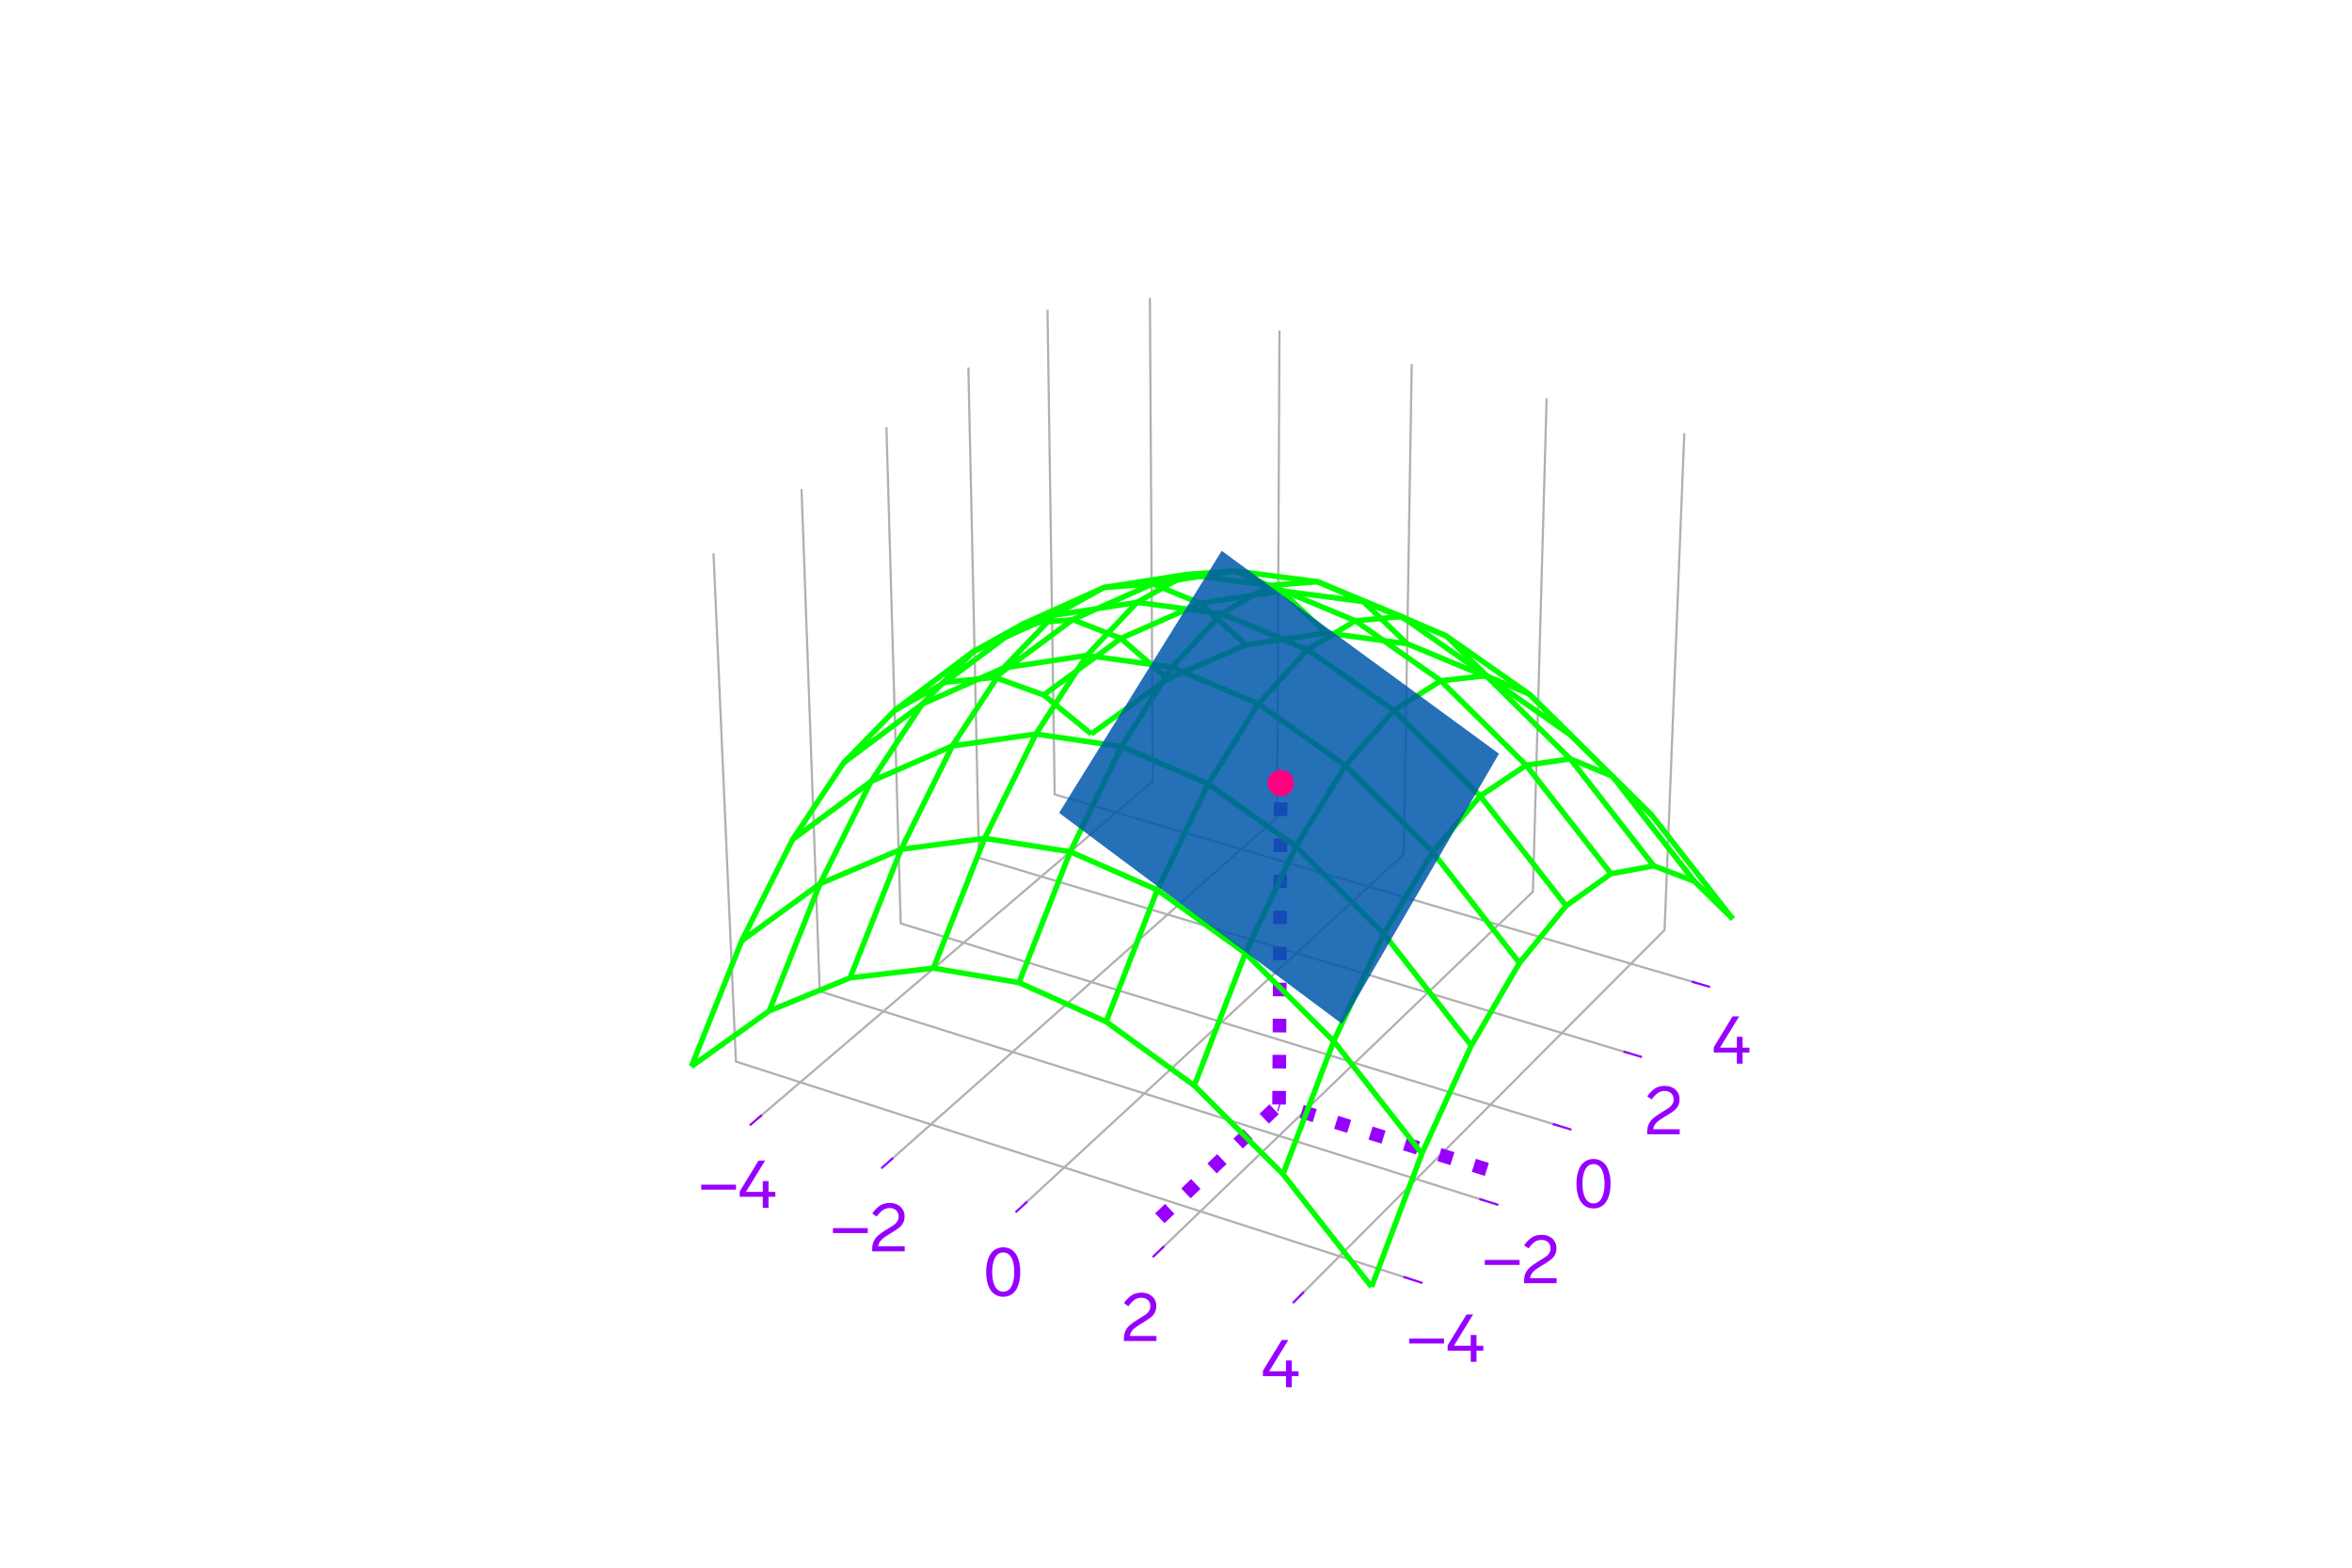 <?xml version="1.0" encoding="utf-8" standalone="no"?>
<!DOCTYPE svg PUBLIC "-//W3C//DTD SVG 1.1//EN"
  "http://www.w3.org/Graphics/SVG/1.1/DTD/svg11.dtd">
<svg xmlns:xlink="http://www.w3.org/1999/xlink" width="864pt" height="576pt" viewBox="0 0 864 576" xmlns="http://www.w3.org/2000/svg" version="1.1">
 <defs>
  <style type="text/css">*{stroke-linejoin: round; stroke-linecap: butt}</style>
 </defs>
 <g id="figure_1">
  <g id="patch_1">
   <path d="M 0 576 
L 864 576 
L 864 0 
L 0 0 
L 0 576 
z
" style="fill: none"/>
  </g>
  <g id="patch_2">
   <path d="M 221.04 512.64 
L 664.56 512.64 
L 664.56 69.12 
L 221.04 69.12 
L 221.04 512.64 
z
" style="fill: none"/>
  </g>
  <g id="pane3d_1">
   <g id="patch_3">
    <path d="M 254.529 403.282 
L 400.994 280.512 
L 398.958 103.457 
L 245.484 215.455 
" style="fill: none; opacity: 0"/>
   </g>
  </g>
  <g id="pane3d_2">
   <g id="patch_4">
    <path d="M 400.994 280.512 
L 636.017 348.825 
L 644.405 165.67 
L 398.958 103.457 
" style="fill: none; opacity: 0"/>
   </g>
  </g>
  <g id="pane3d_3">
   <g id="patch_5">
    <path d="M 254.529 403.282 
L 503.665 484.65 
L 636.017 348.825 
L 400.994 280.512 
" style="fill: none; opacity: 0"/>
   </g>
  </g>
  <g id="grid3d_1">
   <g id="Line3DCollection_1">
    <path d="M 278.285 411.041 
L 423.493 287.052 
L 422.41 109.401 
" style="fill: none; stroke: #b0b0b0; stroke-width: 0.8"/>
    <path d="M 326.54 426.801 
L 469.139 300.32 
L 470.019 121.469 
" style="fill: none; stroke: #b0b0b0; stroke-width: 0.8"/>
    <path d="M 375.813 442.894 
L 515.667 313.843 
L 518.587 133.779 
" style="fill: none; stroke: #b0b0b0; stroke-width: 0.8"/>
    <path d="M 426.137 459.329 
L 563.102 327.631 
L 568.145 146.341 
" style="fill: none; stroke: #b0b0b0; stroke-width: 0.8"/>
    <path d="M 477.544 476.119 
L 611.473 341.691 
L 618.723 159.161 
" style="fill: none; stroke: #b0b0b0; stroke-width: 0.8"/>
   </g>
  </g>
  <g id="grid3d_2">
   <g id="Line3DCollection_2">
    <path d="M 262.105 203.325 
L 270.338 390.031 
L 518.008 469.932 
" style="fill: none; stroke: #b0b0b0; stroke-width: 0.8"/>
    <path d="M 294.446 179.725 
L 301.134 364.217 
L 545.907 441.3 
" style="fill: none; stroke: #b0b0b0; stroke-width: 0.8"/>
    <path d="M 325.635 156.964 
L 330.88 339.283 
L 572.806 413.695 
" style="fill: none; stroke: #b0b0b0; stroke-width: 0.8"/>
    <path d="M 355.733 135 
L 359.63 315.184 
L 598.758 387.062 
" style="fill: none; stroke: #b0b0b0; stroke-width: 0.8"/>
    <path d="M 384.797 113.79 
L 387.433 291.879 
L 623.812 361.35 
" style="fill: none; stroke: #b0b0b0; stroke-width: 0.8"/>
   </g>
  </g>
  <g id="grid3d_3"/>
  <g id="axis3d_1">
   <g id="line2d_1">
    <path d="M 254.529 403.282 
L 503.665 484.65 
" style="fill: none; stroke: #ffffff; stroke-opacity: 0; stroke-width: 0.8; stroke-linecap: square"/>
   </g>
   <g id="xtick_1">
    <g id="line2d_2">
     <path d="M 279.549 409.961 
L 275.75 413.205 
" style="fill: none; stroke: #9700ff; stroke-width: 0.8; stroke-linecap: square"/>
    </g>
    <g id="text_1">
     <!-- −4 -->
     <g style="fill: #9700ff" transform="translate(256.612 443.804) scale(0.24 -0.24)">
      <defs>
       <path id="LabGrotesqueK-Regular-2212" d="M 256 2221 
L 3584 2221 
L 3584 1747 
L 256 1747 
L 256 2221 
z
" transform="scale(0.016)"/>
       <path id="LabGrotesqueK-Regular-34" d="M 2944 2566 
L 2944 1530 
L 3597 1530 
L 3597 1062 
L 2944 1062 
L 2944 0 
L 2394 0 
L 2394 1062 
L 186 1062 
L 186 1574 
L 1990 4525 
L 2618 4525 
L 781 1530 
L 2394 1530 
L 2394 2566 
L 2944 2566 
z
" transform="scale(0.016)"/>
      </defs>
      <use xlink:href="#LabGrotesqueK-Regular-2212"/>
      <use xlink:href="#LabGrotesqueK-Regular-34" x="60"/>
     </g>
    </g>
   </g>
   <g id="xtick_2">
    <g id="line2d_3">
     <path d="M 327.783 425.699 
L 324.049 429.011 
" style="fill: none; stroke: #9700ff; stroke-width: 0.8; stroke-linecap: square"/>
    </g>
    <g id="text_2">
     <!-- −2 -->
     <g style="fill: #9700ff" transform="translate(304.993 459.764) scale(0.24 -0.24)">
      <defs>
       <path id="LabGrotesqueK-Regular-32" d="M 3373 480 
L 3373 0 
L 262 0 
L 262 211 
Q 262 678 428 1001 
Q 595 1325 851 1539 
Q 1107 1754 1562 2042 
Q 1747 2163 1875 2234 
Q 2189 2419 2371 2553 
Q 2554 2688 2672 2880 
Q 2790 3072 2790 3334 
Q 2790 3712 2547 3926 
Q 2304 4141 1946 4141 
Q 1574 4141 1299 3955 
Q 1024 3770 685 3328 
L 269 3622 
Q 602 4115 1002 4371 
Q 1402 4627 1933 4627 
Q 2362 4627 2685 4460 
Q 3008 4294 3184 4003 
Q 3360 3712 3360 3354 
Q 3360 2970 3209 2701 
Q 3059 2432 2828 2253 
Q 2598 2074 2182 1818 
Q 2035 1741 1894 1645 
L 1779 1568 
Q 1466 1370 1293 1235 
Q 1120 1101 995 915 
Q 870 730 838 480 
L 3373 480 
z
" transform="scale(0.016)"/>
      </defs>
      <use xlink:href="#LabGrotesqueK-Regular-2212"/>
      <use xlink:href="#LabGrotesqueK-Regular-32" x="60"/>
     </g>
    </g>
   </g>
   <g id="xtick_3">
    <g id="line2d_4">
     <path d="M 377.033 441.768 
L 373.368 445.15 
" style="fill: none; stroke: #9700ff; stroke-width: 0.8; stroke-linecap: square"/>
    </g>
    <g id="text_3">
     <!-- 0 -->
     <g style="fill: #9700ff" transform="translate(361.284 476.062) scale(0.24 -0.24)">
      <defs>
       <path id="LabGrotesqueK-Regular-30" d="M 1888 4627 
Q 2336 4627 2675 4409 
Q 3014 4192 3213 3795 
Q 3520 3174 3520 2259 
Q 3520 1350 3213 730 
Q 3014 333 2678 115 
Q 2342 -102 1888 -102 
Q 1434 -102 1098 115 
Q 762 333 563 730 
Q 256 1350 256 2259 
Q 256 3174 563 3795 
Q 762 4192 1101 4409 
Q 1440 4627 1888 4627 
z
M 1888 4141 
Q 1331 4141 1062 3546 
Q 832 3059 832 2259 
Q 832 1472 1062 973 
Q 1190 685 1401 531 
Q 1613 378 1888 378 
Q 2163 378 2374 531 
Q 2586 685 2714 973 
Q 2944 1472 2944 2259 
Q 2944 3059 2714 3546 
Q 2445 4141 1888 4141 
z
" transform="scale(0.016)"/>
      </defs>
      <use xlink:href="#LabGrotesqueK-Regular-30"/>
     </g>
    </g>
   </g>
   <g id="xtick_4">
    <g id="line2d_5">
     <path d="M 427.332 458.179 
L 423.739 461.634 
" style="fill: none; stroke: #9700ff; stroke-width: 0.8; stroke-linecap: square"/>
    </g>
    <g id="text_4">
     <!-- 2 -->
     <g style="fill: #9700ff" transform="translate(411.859 492.708) scale(0.24 -0.24)">
      <use xlink:href="#LabGrotesqueK-Regular-32"/>
     </g>
    </g>
   </g>
   <g id="xtick_5">
    <g id="line2d_6">
     <path d="M 478.715 474.944 
L 475.198 478.474 
" style="fill: none; stroke: #9700ff; stroke-width: 0.8; stroke-linecap: square"/>
    </g>
    <g id="text_5">
     <!-- 4 -->
     <g style="fill: #9700ff" transform="translate(463.211 509.713) scale(0.24 -0.24)">
      <use xlink:href="#LabGrotesqueK-Regular-34"/>
     </g>
    </g>
   </g>
  </g>
  <g id="axis3d_2">
   <g id="line2d_7">
    <path d="M 636.017 348.825 
L 503.665 484.65 
" style="fill: none; stroke: #ffffff; stroke-opacity: 0; stroke-width: 0.8; stroke-linecap: square"/>
   </g>
   <g id="xtick_6">
    <g id="line2d_8">
     <path d="M 515.921 469.258 
L 522.186 471.28 
" style="fill: none; stroke: #9700ff; stroke-width: 0.8; stroke-linecap: square"/>
    </g>
    <g id="text_6">
     <!-- −4 -->
     <g style="fill: #9700ff" transform="translate(516.683 500.345) scale(0.24 -0.24)">
      <use xlink:href="#LabGrotesqueK-Regular-2212"/>
      <use xlink:href="#LabGrotesqueK-Regular-34" x="60"/>
     </g>
    </g>
   </g>
   <g id="xtick_7">
    <g id="line2d_9">
     <path d="M 543.846 440.651 
L 550.033 442.6 
" style="fill: none; stroke: #9700ff; stroke-width: 0.8; stroke-linecap: square"/>
    </g>
    <g id="text_7">
     <!-- −2 -->
     <g style="fill: #9700ff" transform="translate(544.454 471.459) scale(0.24 -0.24)">
      <use xlink:href="#LabGrotesqueK-Regular-2212"/>
      <use xlink:href="#LabGrotesqueK-Regular-32" x="60"/>
     </g>
    </g>
   </g>
   <g id="xtick_8">
    <g id="line2d_10">
     <path d="M 570.771 413.069 
L 576.88 414.948 
" style="fill: none; stroke: #9700ff; stroke-width: 0.8; stroke-linecap: square"/>
    </g>
    <g id="text_8">
     <!-- 0 -->
     <g style="fill: #9700ff" transform="translate(578.121 443.609) scale(0.24 -0.24)">
      <use xlink:href="#LabGrotesqueK-Regular-30"/>
     </g>
    </g>
   </g>
   <g id="xtick_9">
    <g id="line2d_11">
     <path d="M 596.749 386.458 
L 602.782 388.271 
" style="fill: none; stroke: #9700ff; stroke-width: 0.8; stroke-linecap: square"/>
    </g>
    <g id="text_9">
     <!-- 2 -->
     <g style="fill: #9700ff" transform="translate(604.079 416.74) scale(0.24 -0.24)">
      <use xlink:href="#LabGrotesqueK-Regular-32"/>
     </g>
    </g>
   </g>
   <g id="xtick_10">
    <g id="line2d_12">
     <path d="M 621.828 360.767 
L 627.787 362.518 
" style="fill: none; stroke: #9700ff; stroke-width: 0.8; stroke-linecap: square"/>
    </g>
    <g id="text_10">
     <!-- 4 -->
     <g style="fill: #9700ff" transform="translate(628.835 390.801) scale(0.24 -0.24)">
      <use xlink:href="#LabGrotesqueK-Regular-34"/>
     </g>
    </g>
   </g>
  </g>
  <g id="axis3d_3">
   <g id="line2d_13">
    <path d="M 636.017 348.825 
L 644.405 165.67 
" style="fill: none; stroke: #ffffff; stroke-opacity: 0; stroke-width: 0.8; stroke-linecap: square"/>
   </g>
  </g>
  <g id="axes_1">
   <g id="line2d_14">
    <path d="M 469.87 405.815 
L 470.487 287.716 
" clip-path="url(#p6edc9c382d)" style="fill: none; stroke-dasharray: 5,8.25; stroke-dashoffset: 0; stroke: #9700ff; stroke-width: 5"/>
   </g>
   <g id="line2d_15">
    <path d="M 426.07 447.613 
L 469.87 405.815 
" clip-path="url(#p6edc9c382d)" style="fill: none; stroke-dasharray: 5,8.25; stroke-dashoffset: 0; stroke: #9700ff; stroke-width: 5"/>
   </g>
   <g id="line2d_16">
    <path d="M 546.189 429.667 
L 469.87 405.815 
" clip-path="url(#p6edc9c382d)" style="fill: none; stroke-dasharray: 5,8.25; stroke-dashoffset: 0; stroke: #9700ff; stroke-width: 5"/>
   </g>
   <g id="Line3DCollection_3">
    <path d="M 253.977 391.829 
L 282.563 371.445 
L 312.254 359.282 
L 342.897 355.716 
L 374.317 361.031 
L 406.327 375.399 
L 438.724 398.881 
L 471.297 431.414 
L 503.83 472.818 
" clip-path="url(#p6edc9c382d)" style="fill: none; stroke: #02fe00; stroke-width: 2"/>
    <path d="M 272.476 345.669 
L 301.21 324.721 
L 331.008 312.047 
L 361.715 308.028 
L 393.158 312.95 
L 425.147 326.99 
L 457.479 350.21 
L 489.944 382.552 
L 522.329 423.837 
" clip-path="url(#p6edc9c382d)" style="fill: none; stroke: #02fe00; stroke-width: 2"/>
    <path d="M 291.163 308.454 
L 319.985 287.116 
L 349.827 274.071 
L 380.533 269.703 
L 411.93 274.298 
L 443.827 288.035 
L 476.024 310.978 
L 508.313 343.072 
L 540.48 384.139 
" clip-path="url(#p6edc9c382d)" style="fill: none; stroke: #02fe00; stroke-width: 2"/>
    <path d="M 309.92 280.26 
L 338.769 258.704 
L 368.592 245.431 
L 399.231 240.819 
L 430.513 245.154 
L 462.25 258.616 
L 494.243 281.269 
L 526.286 313.059 
L 558.171 353.814 
" clip-path="url(#p6edc9c382d)" style="fill: none; stroke: #02fe00; stroke-width: 2"/>
    <path d="M 328.629 261.047 
L 357.446 239.445 
L 387.185 226.081 
L 417.692 221.329 
L 448.794 225.472 
L 480.304 238.686 
L 512.027 261.038 
L 543.76 292.474 
L 575.298 332.826 
" clip-path="url(#p6edc9c382d)" style="fill: none; stroke: #02fe00; stroke-width: 2"/>
    <path d="M 347.18 250.67 
L 375.903 229.186 
L 405.497 215.864 
L 435.808 211.073 
L 466.665 215.088 
L 497.885 228.083 
L 529.275 250.124 
L 560.637 281.158 
L 591.771 321.023 
" clip-path="url(#p6edc9c382d)" style="fill: none; stroke: #02fe00; stroke-width: 2"/>
    <path d="M 365.466 248.885 
L 394.037 227.673 
L 423.425 214.519 
L 453.48 209.782 
L 484.032 213.731 
L 514.901 226.534 
L 545.9 248.255 
L 576.834 278.845 
L 607.509 318.143 
" clip-path="url(#p6edc9c382d)" style="fill: none; stroke: #02fe00; stroke-width: 2"/>
    <path d="M 383.392 255.358 
L 411.752 234.559 
L 440.878 221.688 
L 470.618 217.093 
L 500.808 221.032 
L 531.271 233.668 
L 561.823 255.063 
L 592.278 285.168 
L 622.446 323.828 
" clip-path="url(#p6edc9c382d)" style="fill: none; stroke: #02fe00; stroke-width: 2"/>
    <path d="M 400.869 269.677 
L 428.966 249.42 
L 457.774 236.936 
L 487.146 232.56 
L 516.92 236.54 
L 546.926 249.033 
L 576.984 270.095 
L 606.912 299.68 
L 636.53 337.639 
" clip-path="url(#p6edc9c382d)" style="fill: none; stroke: #02fe00; stroke-width: 2"/>
    <path d="M 253.977 391.829 
L 272.476 345.669 
L 291.163 308.454 
L 309.92 280.26 
L 328.629 261.047 
L 347.18 250.67 
L 365.466 248.885 
L 383.392 255.358 
L 400.869 269.677 
" clip-path="url(#p6edc9c382d)" style="fill: none; stroke: #02fe00; stroke-width: 2"/>
    <path d="M 282.563 371.445 
L 301.21 324.721 
L 319.985 287.116 
L 338.769 258.704 
L 357.446 239.445 
L 375.903 229.186 
L 394.037 227.673 
L 411.752 234.559 
L 428.966 249.42 
" clip-path="url(#p6edc9c382d)" style="fill: none; stroke: #02fe00; stroke-width: 2"/>
    <path d="M 312.254 359.282 
L 331.008 312.047 
L 349.827 274.071 
L 368.592 245.431 
L 387.185 226.081 
L 405.497 215.864 
L 423.425 214.519 
L 440.878 221.688 
L 457.774 236.936 
" clip-path="url(#p6edc9c382d)" style="fill: none; stroke: #02fe00; stroke-width: 2"/>
    <path d="M 342.897 355.716 
L 361.715 308.028 
L 380.533 269.703 
L 399.231 240.819 
L 417.692 221.329 
L 435.808 211.073 
L 453.48 209.782 
L 470.618 217.093 
L 487.146 232.56 
" clip-path="url(#p6edc9c382d)" style="fill: none; stroke: #02fe00; stroke-width: 2"/>
    <path d="M 374.317 361.031 
L 393.158 312.95 
L 411.93 274.298 
L 430.513 245.154 
L 448.794 225.472 
L 466.665 215.088 
L 484.032 213.731 
L 500.808 221.032 
L 516.92 236.54 
" clip-path="url(#p6edc9c382d)" style="fill: none; stroke: #02fe00; stroke-width: 2"/>
    <path d="M 406.327 375.399 
L 425.147 326.99 
L 443.827 288.035 
L 462.25 258.616 
L 480.304 238.686 
L 497.885 228.083 
L 514.901 226.534 
L 531.271 233.668 
L 546.926 249.033 
" clip-path="url(#p6edc9c382d)" style="fill: none; stroke: #02fe00; stroke-width: 2"/>
    <path d="M 438.724 398.881 
L 457.479 350.21 
L 476.024 310.978 
L 494.243 281.269 
L 512.027 261.038 
L 529.275 250.124 
L 545.9 248.255 
L 561.823 255.063 
L 576.984 270.095 
" clip-path="url(#p6edc9c382d)" style="fill: none; stroke: #02fe00; stroke-width: 2"/>
    <path d="M 471.297 431.414 
L 489.944 382.552 
L 508.313 343.072 
L 526.286 313.059 
L 543.76 292.474 
L 560.637 281.158 
L 576.834 278.845 
L 592.278 285.168 
L 606.912 299.68 
" clip-path="url(#p6edc9c382d)" style="fill: none; stroke: #02fe00; stroke-width: 2"/>
    <path d="M 503.83 472.818 
L 522.329 423.837 
L 540.48 384.139 
L 558.171 353.814 
L 575.298 332.826 
L 591.771 321.023 
L 607.509 318.143 
L 622.446 323.828 
L 636.53 337.639 
" clip-path="url(#p6edc9c382d)" style="fill: none; stroke: #02fe00; stroke-width: 2"/>
   </g>
   <g id="Poly3DCollection_1">
    <path d="M 389.057 298.671 
L 492.98 376.188 
L 550.651 276.932 
L 448.794 202.388 
z
" clip-path="url(#p6edc9c382d)" style="fill: #0057ab; fill-opacity: 0.85"/>
   </g>
   <g id="Path3DCollection_1">
    <defs>
     <path id="m028b95c856" d="M 0 4.33 
C 1.148 4.33 2.25 3.874 3.062 3.062 
C 3.874 2.25 4.33 1.148 4.33 0 
C 4.33 -1.148 3.874 -2.25 3.062 -3.062 
C 2.25 -3.874 1.148 -4.33 0 -4.33 
C -1.148 -4.33 -2.25 -3.874 -3.062 -3.062 
C -3.874 -2.25 -4.33 -1.148 -4.33 0 
C -4.33 1.148 -3.874 2.25 -3.062 3.062 
C -2.25 3.874 -1.148 4.33 0 4.33 
z
" style="stroke: #ff007f"/>
    </defs>
    <g clip-path="url(#p6edc9c382d)">
     <use xlink:href="#m028b95c856" x="470.487" y="287.716" style="fill: #ff007f; stroke: #ff007f"/>
    </g>
   </g>
  </g>
 </g>
 <defs>
  <clipPath id="p6edc9c382d">
   <rect x="221.04" y="69.12" width="443.52" height="443.52"/>
  </clipPath>
 </defs>
</svg>

